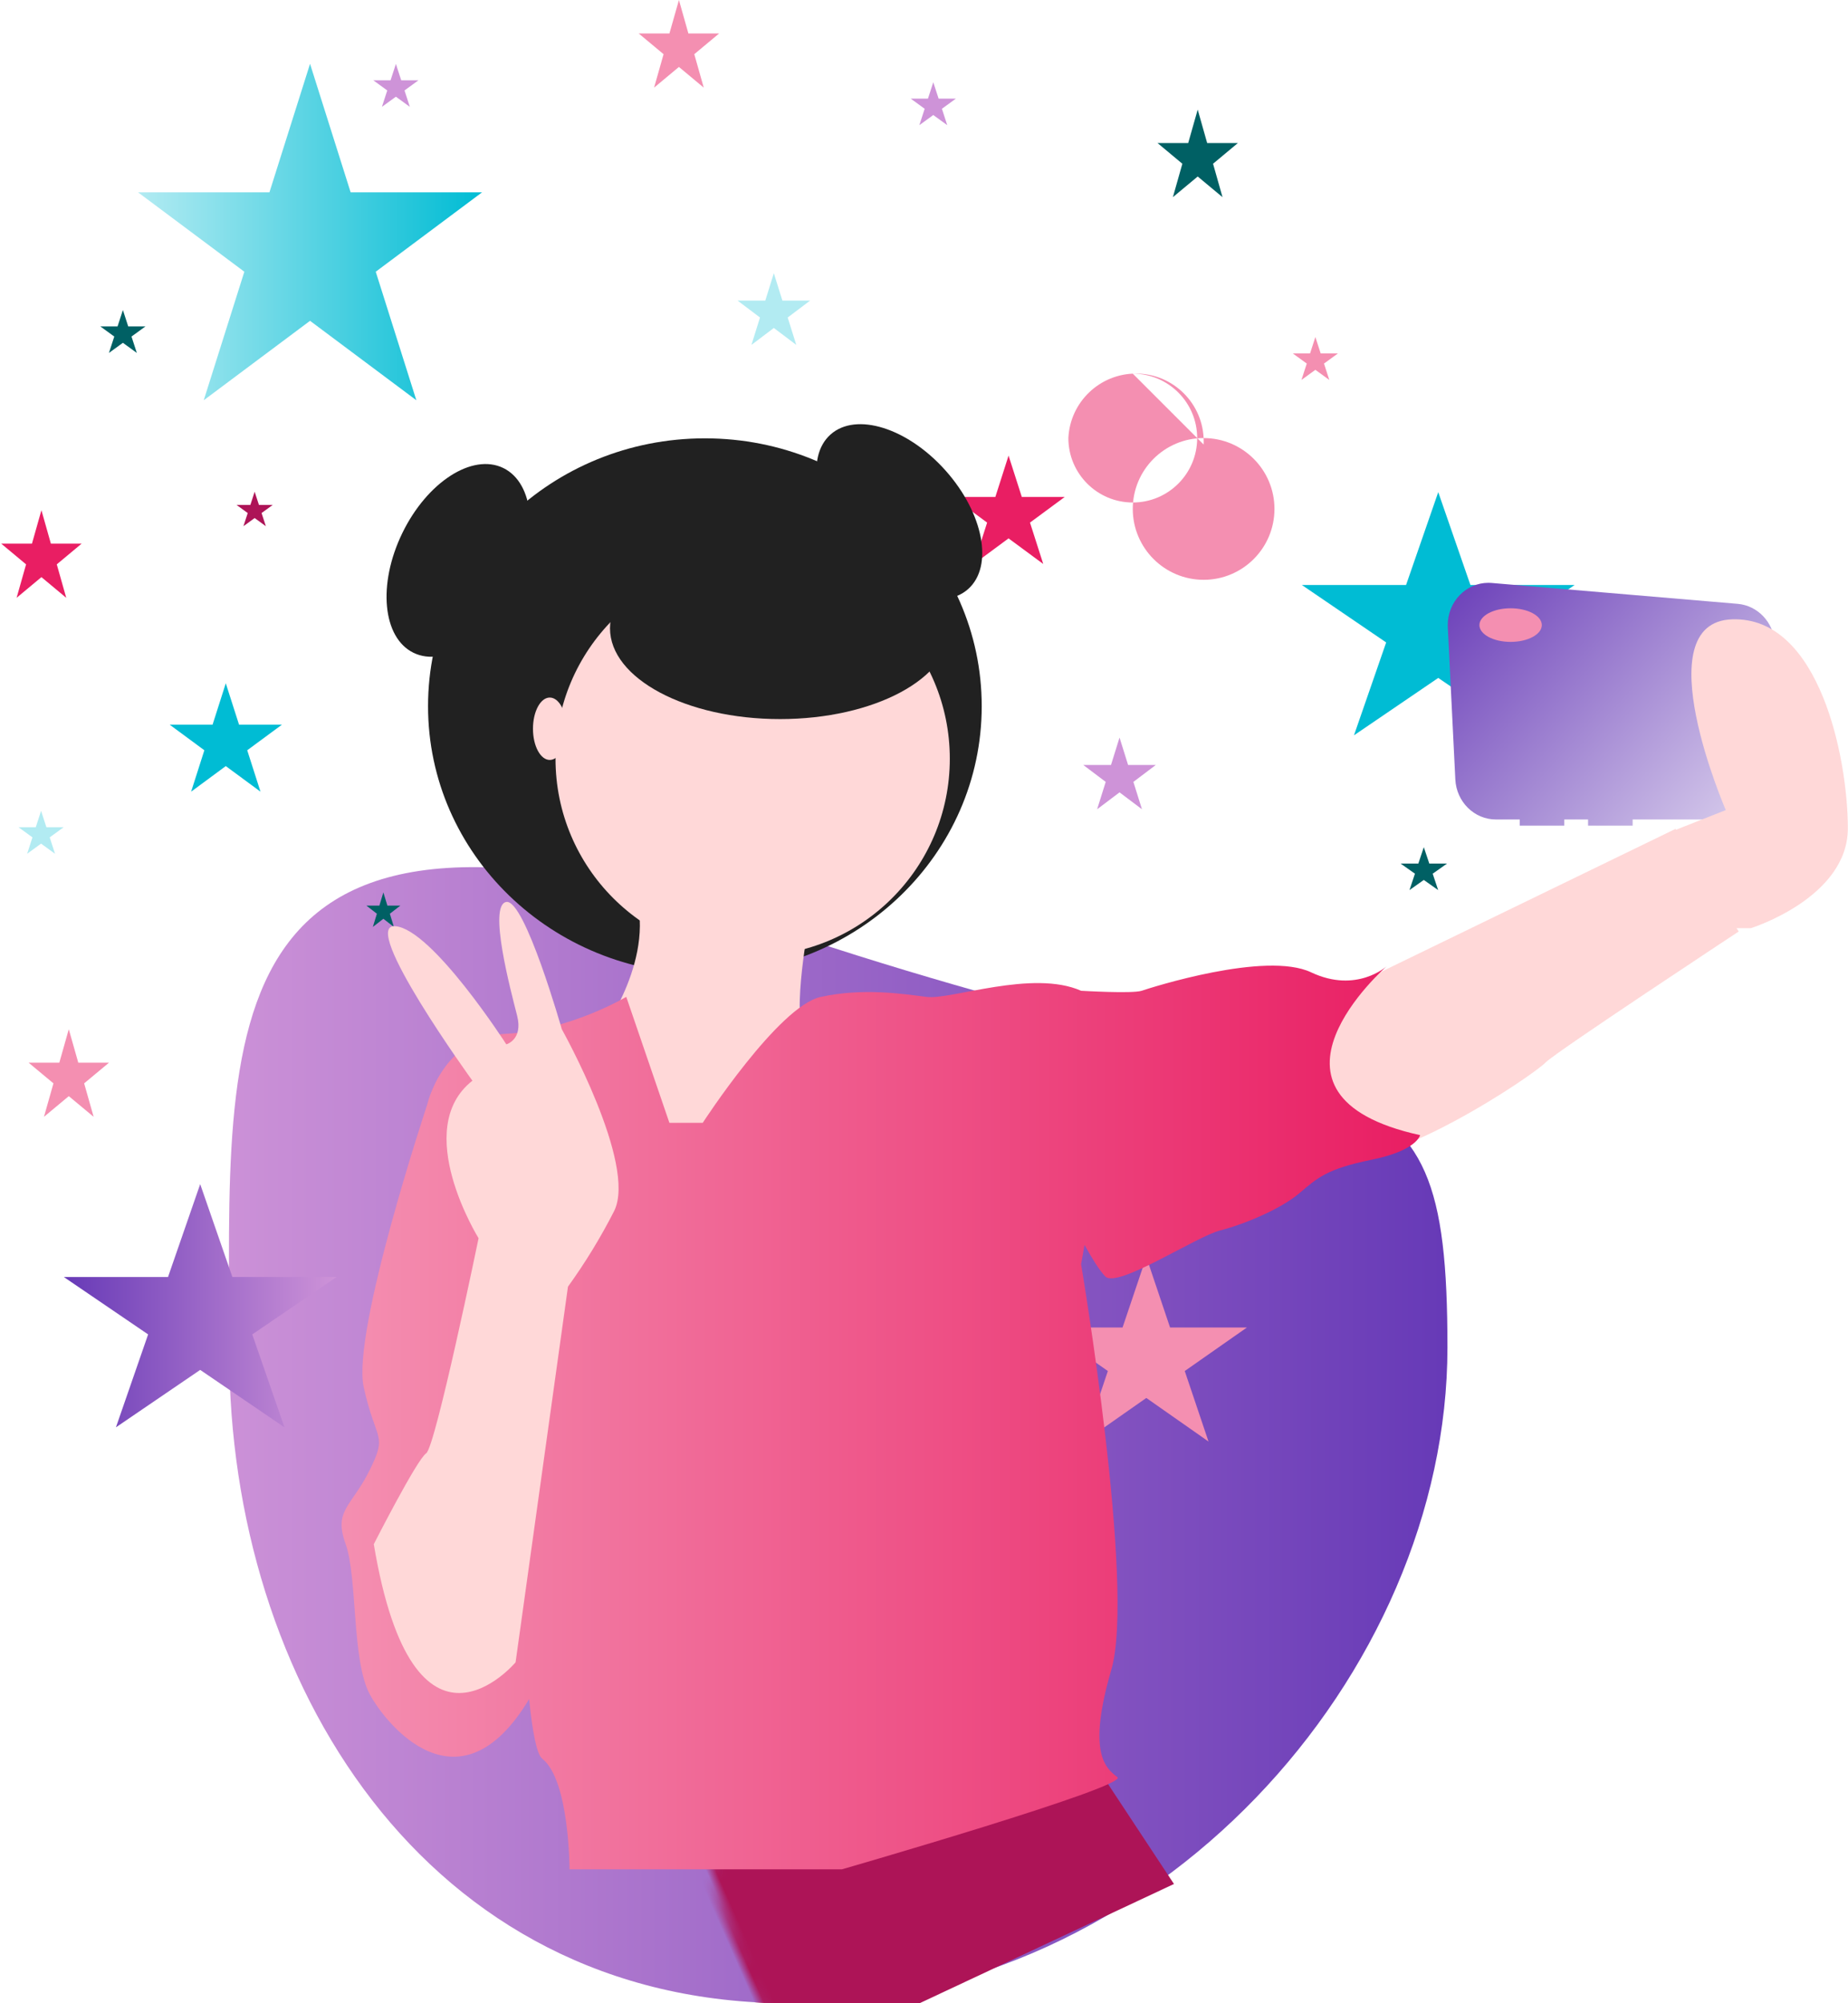 <?xml version="1.0" encoding="UTF-8"?>
<svg width="203px" height="220px" viewBox="0 0 203 220" version="1.1" xmlns="http://www.w3.org/2000/svg" xmlns:xlink="http://www.w3.org/1999/xlink">
    <!-- Generator: Sketch 64 (93537) - https://sketch.com -->
    <title>Feature2</title>
    <desc>Created with Sketch.</desc>
    <defs>
        <linearGradient x1="0%" y1="50%" x2="100%" y2="50%" id="linearGradient-1">
            <stop stop-color="#673AB7" offset="0%"></stop>
            <stop stop-color="#CE93D8" offset="100%"></stop>
        </linearGradient>
        <path d="M73.421,7.143 C137.368,-14.286 133.816,17.739 133.816,53.571 C133.816,89.404 112.459,125 72.237,125 C32.015,125 0,88.809 0,52.976 C0,17.143 9.474,28.571 73.421,7.143 Z" id="path-2"></path>
        <linearGradient x1="100%" y1="50%" x2="0%" y2="50%" id="linearGradient-4">
            <stop stop-color="#673AB7" offset="0%"></stop>
            <stop stop-color="#CE93D8" offset="100%"></stop>
        </linearGradient>
        <linearGradient x1="0%" y1="49.999%" x2="100.001%" y2="49.999%" id="linearGradient-5">
            <stop stop-color="#00BCD4" offset="0%"></stop>
            <stop stop-color="#B2EBF2" offset="100%"></stop>
        </linearGradient>
        <linearGradient x1="113.594%" y1="13.427%" x2="9.164%" y2="81.98%" id="linearGradient-6">
            <stop stop-color="#673AB7" offset="0%"></stop>
            <stop stop-color="#D1C4E9" offset="100%"></stop>
            <stop stop-color="#D1C4E9" offset="100%"></stop>
        </linearGradient>
        <linearGradient x1="0%" y1="50%" x2="100%" y2="50%" id="linearGradient-7">
            <stop stop-color="#E91E63" offset="0%"></stop>
            <stop stop-color="#F48FB1" offset="100%"></stop>
        </linearGradient>
    </defs>
    <g id="Landing" stroke="none" stroke-width="1" fill="none" fill-rule="evenodd">
        <g transform="translate(-1076, -1472)" id="How-It-Works">
            <g transform="translate(108, 769)">
                <g id="Feature-2" transform="translate(0, 578)">
                    <g id="Feature2" transform="translate(1069.5, 235) scale(-1, 1) translate(-1069.5, -235) translate(968, 125)">
                        <g id="Group" transform="translate(44, 95)">
                            <mask id="mask-3" fill="white">
                                <use xlink:href="#path-2"></use>
                            </mask>
                            <use id="Path" fill="url(#linearGradient-1)" xlink:href="#path-2"></use>
                            <polygon id="Path" fill="#AD1457" mask="url(#mask-3)" transform="translate(67.823, 113.126) scale(-1, 1) rotate(66.194) translate(-67.823, -113.126) " points="67.893 80.446 81.951 78.065 83.549 148.187 52.096 136.9"></polygon>
                        </g>
                        <g id="Group" transform="translate(101, 119)" fill="#FBC02D">
                            <path d="M0.024,0.346 L0.201,0.609 L0.624,0.009 C0.424,0.121 0.224,0.234 0.024,0.346" id="Path"></path>
                        </g>
                        <g id="Group" transform="translate(114, 30)" fill="#B2EBF2">
                            <polygon id="Path" points="6.455 7.875 3.996 6.018 1.532 7.875 2.474 4.87 0.01 3.01 3.055 3.01 3.996 0.002 4.933 3.01 7.978 3.01 5.515 4.87"></polygon>
                        </g>
                        <g id="Group" transform="translate(107, 47)" fill="#F48FB1">
                            <polygon id="Path" points="3.256 3.804 2.025 2.909 0.793 3.804 1.264 2.359 0.033 1.464 1.554 1.465 2.025 0.02 2.496 1.465 4.016 1.465 2.784 2.359"></polygon>
                        </g>
                        <g id="Group" transform="translate(86, 50)" fill="#E91E63">
                            <polygon id="Path" points="8.566 7.392 10.018 11.937 6.212 9.125 2.401 11.937 3.857 7.392 0.047 4.579 4.755 4.579 6.211 0.034 7.664 4.579 12.373 4.579"></polygon>
                        </g>
                        <g id="Group" transform="translate(76, 81)" fill="#CE93D8">
                            <polygon id="Path" points="6.481 7.873 4.021 6.017 1.558 7.873 2.499 4.869 0.036 3.008 3.081 3.008 4.021 0 4.958 3.008 8.004 3.008 5.54 4.869"></polygon>
                        </g>
                        <g id="Group" transform="translate(172, 75)" fill="#00BCD4">
                            <polygon id="Path" points="6.198 9.132 2.387 11.941 3.843 7.395 0.033 4.586 4.741 4.586 6.198 0.041 7.65 4.586 12.359 4.586 8.552 7.395 10.005 11.941"></polygon>
                        </g>
                        <g id="Group" transform="translate(173, 54)" fill="#AD1457">
                            <polygon id="Path" points="1.557 1.448 2.028 0.003 2.495 1.448 4.019 1.448 2.788 2.343 3.259 3.788 2.028 2.893 0.796 3.788 1.268 2.343 0.037 1.448"></polygon>
                        </g>
                        <g id="Group" transform="translate(159, 98)" fill="#006064">
                            <polygon id="Path" points="3.042 3.796 1.887 2.901 0.733 3.796 1.175 2.347 0.02 1.452 1.446 1.452 1.888 0.007 2.325 1.452 3.755 1.452 2.6 2.347"></polygon>
                        </g>
                        <g id="Group" transform="translate(134, 113)" fill="#311B92">
                            <polygon id="Path" points="14.557 16.988 9.016 12.987 3.472 16.988 5.591 10.511 0.046 6.51 6.898 6.51 9.016 0.029 11.131 6.51 17.983 6.51 12.442 10.511"></polygon>
                        </g>
                        <g id="Group" transform="translate(109, 128)" fill="#B2EBF2">
                            <polygon id="Path" points="3.271 3.809 2.039 2.914 0.812 3.809 1.279 2.364 0.048 1.469 1.572 1.469 2.039 0.024 2.51 1.469 4.031 1.469 2.803 2.364"></polygon>
                        </g>
                        <g id="Group" transform="translate(157, 7)" fill="#CE93D8">
                            <polygon id="Path" points="4.991 1.82 3.099 1.82 2.511 0.021 1.927 1.82 0.036 1.82 1.565 2.933 0.982 4.732 2.511 3.62 4.045 4.732 3.461 2.933"></polygon>
                        </g>
                        <g id="Group" transform="translate(187, 34)" fill="#006064">
                            <polygon id="Path" points="4.979 1.848 3.087 1.848 2.5 0.048 1.916 1.848 0.024 1.848 1.554 2.96 0.97 4.759 2.5 3.647 4.034 4.759 3.446 2.96"></polygon>
                        </g>
                        <g id="Group" transform="translate(196, 89)" fill="#B2EBF2">
                            <polygon id="Path" points="4.963 1.849 3.071 1.849 2.487 0.049 1.903 1.849 0.011 1.849 1.541 2.961 0.958 4.76 2.488 3.648 4.017 4.76 3.434 2.961"></polygon>
                        </g>
                        <g id="Group" transform="translate(102, 153)" fill="#00BCD4">
                            <polygon id="Path" points="4.993 1.841 3.101 1.841 2.517 0.041 1.93 1.841 0.038 1.841 1.571 2.953 0.983 4.752 2.517 3.639 4.046 4.752 3.463 2.953"></polygon>
                        </g>
                        <g id="Group" transform="translate(157, 153)" fill="#AD1457">
                            <polygon id="Path" points="4.991 1.841 3.099 1.841 2.511 0.041 1.927 1.841 0.036 1.841 1.565 2.953 0.982 4.752 2.511 3.639 4.045 4.752 3.461 2.953"></polygon>
                        </g>
                        <g id="Group" transform="translate(44, 93)" fill="#006064">
                            <polygon id="Path" points="5.144 1.838 3.198 1.838 2.598 0.039 1.993 1.838 0.047 1.838 1.621 2.95 1.021 4.75 2.598 3.637 4.171 4.75 3.571 2.95"></polygon>
                        </g>
                        <g id="Group" transform="translate(56, 37)" fill="#F48FB1">
                            <polygon id="Path" points="4.984 1.815 3.092 1.815 2.508 0.015 1.925 1.815 0.033 1.815 1.562 2.927 0.978 4.726 2.508 3.614 4.038 4.726 3.454 2.927"></polygon>
                        </g>
                        <g id="Group" transform="translate(98, 9)" fill="#CE93D8">
                            <polygon id="Path" points="4.957 1.833 3.065 1.833 2.481 0.034 1.894 1.833 0.001 1.833 1.532 2.946 0.948 4.745 2.481 3.633 4.011 4.745 3.427 2.946"></polygon>
                        </g>
                        <g id="Group" transform="translate(67, 12)" fill="#006064">
                            <polygon id="Path" points="8.846 3.71 5.478 3.71 4.434 0.037 3.394 3.71 0.022 3.71 2.748 5.983 1.708 9.653 4.434 7.384 7.16 9.653 6.12 5.983"></polygon>
                        </g>
                        <g id="Group" transform="translate(54, 113)" fill="#B2EBF2">
                            <polygon id="Path" points="8.836 3.706 5.467 3.706 4.424 0.033 3.384 3.706 0.011 3.706 2.738 5.975 1.697 9.649 4.424 7.38 7.15 9.649 6.11 5.975"></polygon>
                        </g>
                        <g id="Group" transform="translate(124, 0)" fill="#F48FB1">
                            <polygon id="Path" points="8.837 3.678 5.465 3.678 4.42 0.004 3.38 3.678 0.008 3.678 2.734 5.951 1.694 9.625 4.421 7.352 7.15 9.625 6.107 5.951"></polygon>
                        </g>
                        <g id="Group" transform="translate(194, 56)" fill="#E91E63">
                            <polygon id="Path" points="8.862 3.706 5.49 3.706 4.45 0.032 3.41 3.706 0.037 3.706 2.763 5.979 1.723 9.652 4.45 7.38 7.176 9.652 6.136 5.979"></polygon>
                        </g>
                        <g id="Group" transform="translate(191, 113)" fill="#F48FB1">
                            <polygon id="Path" points="8.856 3.706 5.484 3.706 4.444 0.033 3.4 3.706 0.028 3.706 2.757 5.975 1.714 9.649 4.443 7.38 7.17 9.649 6.129 5.975"></polygon>
                        </g>
                        <g id="Group" transform="translate(124, 158)" fill="#B2EBF2">
                            <polygon id="Path" points="8.845 3.679 5.472 3.679 4.432 0.006 3.389 3.679 0.02 3.679 2.746 5.948 1.702 9.622 4.432 7.353 7.158 9.622 6.118 5.948"></polygon>
                        </g>
                        <g id="Group" transform="translate(30, 54)" fill="#00BCD4">
                            <polygon id="Path" points="29.988 10.248 18.547 10.248 15.011 0.048 11.476 10.248 0.034 10.248 9.29 16.554 5.755 26.753 15.011 20.451 24.268 26.753 20.732 16.554"></polygon>
                        </g>
                        <g id="Group" transform="translate(166, 130)" fill="url(#linearGradient-4)">
                            <polygon id="Path" points="29.985 10.244 18.544 10.244 15.009 0.042 11.473 10.244 0.032 10.244 9.288 16.546 5.752 26.75 15.009 20.444 24.265 26.75 20.729 16.546"></polygon>
                        </g>
                        <g id="Group" transform="translate(66, 138)" fill="#F48FB1">
                            <polygon id="Path" points="22.134 7.785 13.688 7.785 11.078 0.043 8.471 7.785 0.025 7.785 6.857 12.567 4.247 20.31 11.078 15.524 17.913 20.31 15.303 12.567"></polygon>
                        </g>
                        <g id="Group" transform="translate(101, 121)" fill="#0984E3">
                            <path d="M0.309,0.325 L0.315,0.319 L0.309,0.325 Z" id="Path"></path>
                        </g>
                        <g id="Group" transform="translate(150, 7)" fill="url(#linearGradient-5)">
                            <polygon id="Path" points="37.836 14.123 23.403 14.123 18.943 0.009 14.483 14.123 0.048 14.123 11.726 22.841 7.265 36.956 18.943 28.232 30.62 36.956 26.16 22.841"></polygon>
                        </g>
                        <g id="Group" transform="translate(63, 41)" fill="#F48FB1">
                            <path d="M7.784,22.675 C3.487,22.675 0.002,19.19 0.002,14.892 C0.002,10.594 3.487,7.109 7.784,7.109 C12.082,7.109 15.567,10.594 15.567,14.892 C15.563,19.187 12.08,22.671 7.784,22.675 L7.784,22.675 Z M15.567,0.034 C11.661,0.034 8.492,3.202 8.492,7.109 C8.492,11.016 11.661,14.185 15.567,14.185 C19.474,14.185 22.642,11.016 22.642,7.109 C22.454,3.144 19.183,0.025 15.213,0.025 C11.107,0.025 7.776,3.356 7.776,7.463 C7.776,7.58 7.779,7.701 7.784,7.817 L15.567,0.034 Z" id="Shape"></path>
                        </g>
                        <g id="Group" transform="translate(104.005, 56.2) scale(-1, 1) rotate(-41.688) translate(-104.005, -56.2) translate(97.005, 44.7)" fill="#212121">
                            <path d="M6.846,0.003 C10.603,0.003 13.648,5.091 13.648,11.367 C13.648,17.643 10.603,22.731 6.846,22.731 C3.09,22.731 0.044,17.643 0.044,11.367 C0.044,5.091 3.09,0.003 6.846,0.003" id="Path"></path>
                        </g>
                        <g id="Group" transform="translate(125.5, 77.5) scale(-1, 1) rotate(-90) translate(-125.5, -77.5) translate(96, 47)" fill="#212121">
                            <path d="M29.448,0.02 C45.692,0.02 58.861,13.635 58.861,30.43 C58.861,47.225 45.692,60.84 29.448,60.84 C13.203,60.84 0.034,47.225 0.034,30.43 C0.034,13.635 13.203,0.02 29.448,0.02" id="Path"></path>
                        </g>
                        <g id="Group" transform="translate(7, 64)" fill="url(#linearGradient-6)">
                            <path d="M32.134,0.022 L5.128,2.313 C2.933,2.499 1.195,4.318 1.036,6.596 L0.027,21.028 C0.019,21.138 0.016,21.251 0.016,21.363 C0.016,23.921 2.017,25.997 4.485,25.997 L16.656,25.997 L16.656,26.674 L21.553,26.674 L21.553,25.997 L24.165,25.997 L24.165,26.674 L29.062,26.674 L29.062,25.997 L31.672,25.997 C34.05,25.997 36.013,24.063 36.134,21.6 L36.961,4.877 C36.965,4.8 36.967,4.719 36.967,4.64 C36.967,2.081 34.966,0.006 32.499,0.006 C32.378,0.006 32.255,0.011 32.134,0.021 L32.134,0.022 Z" id="Path"></path>
                        </g>
                        <g id="Group" transform="translate(12, 91)" fill="#FFD8D8">
                            <path d="M45.643,18.813 L6.952,0.032 L0.008,11.301 C0.008,11.301 20.126,24.562 21.172,25.642 C22.66,27.179 38.699,37.934 44.982,36.227 C51.265,34.52 48.289,20.52 45.643,18.813" id="Path"></path>
                        </g>
                        <g id="Group" transform="translate(114, 95)" fill="#FFD8D8">
                            <path d="M0.224,6.878 C0.224,6.878 2.319,18.029 0.224,19.381 C-1.871,20.732 14.188,37.289 14.188,37.289 L20.821,31.545 L22.916,18.367 C22.916,18.367 16.632,9.919 19.425,2.485 C22.218,-4.949 0.224,6.878 0.224,6.878" id="Path"></path>
                        </g>
                        <g id="Group" transform="translate(120, 83) scale(-1, 1) rotate(-90) translate(-120, -83) translate(98, 61)" fill="#FFD8D8">
                            <path d="M21.675,0.022 C33.635,0.022 43.331,9.718 43.331,21.679 C43.331,33.639 33.635,43.335 21.675,43.335 C9.714,43.335 0.018,33.639 0.018,21.679 C0.018,9.718 9.714,0.022 21.675,0.022" id="Path"></path>
                        </g>
                        <g id="Group" transform="translate(47, 106)" fill="url(#linearGradient-7)">
                            <path d="M37.245,2.808 C37.228,2.809 31.591,3.144 30.595,2.808 C29.597,2.47 16.963,-1.578 11.975,0.783 C6.988,3.145 3.663,0.109 3.663,0.109 C3.663,0.109 19.955,14.277 0.005,18.663 C0.005,18.663 0.338,20.35 5.325,21.362 C10.313,22.374 11.31,23.386 13.305,25.072 C15.3,26.759 19.29,28.446 21.95,29.121 C24.61,29.795 33.255,35.531 34.585,34.181 C35.237,33.52 36.128,32.049 36.867,30.721 C37.093,32.042 37.245,32.831 37.245,32.831 C37.245,32.831 31.26,68.253 33.92,77.362 C36.58,86.47 34.585,88.157 33.255,89.169 C31.925,90.181 63.513,99.289 63.513,99.289 L93.438,99.289 C93.438,99.289 93.438,89.506 96.431,87.145 C97.041,86.664 97.513,84.205 97.877,80.598 C105.541,93.365 113.582,83.412 115.384,80.061 C117.379,76.35 116.714,67.241 118.044,63.53 C119.374,59.82 117.379,59.482 115.384,55.434 C113.389,51.386 114.719,52.398 116.049,46.326 C117.378,40.255 109.069,15.298 109.066,15.289 L109.066,15.289 C109.066,15.289 107.404,7.868 100.421,7.53 C93.438,7.193 87.206,3.474 87.206,3.474 L82.466,17.313 L78.808,17.313 C78.808,17.313 70.496,4.494 65.84,3.482 C61.185,2.47 56.863,3.145 54.203,3.482 C51.543,3.82 42.565,0.446 37.245,2.807 L37.245,2.808 Z" id="Path"></path>
                        </g>
                        <g id="Group" transform="translate(135, 99)" fill="#FFD8D8">
                            <path d="M26.94,70.583 C26.94,70.583 22.2,61.268 21.185,60.603 C20.169,59.938 15.429,36.983 15.429,36.983 C15.429,36.983 22.877,25.006 16.107,19.683 C16.107,19.683 28.633,2.383 24.571,2.716 C20.508,3.049 12.382,15.69 12.382,15.69 C12.382,15.69 10.52,15.191 11.198,12.53 C11.875,9.869 14.414,0.387 12.382,0.054 C10.351,-0.278 6.288,14.027 6.288,14.027 C6.288,14.027 -2.006,28.832 0.533,33.988 C2,36.873 3.709,39.667 5.61,42.304 L11.365,83.557 C11.365,83.557 22.539,96.866 26.94,70.583" id="Path"></path>
                        </g>
                        <g id="Group" transform="translate(37, 68.5) scale(-1, 1) rotate(-90) translate(-37, -68.5) translate(35, 65)" fill="#F48FB1">
                            <path d="M1.852,0.013 C2.872,0.013 3.698,1.547 3.698,3.439 C3.698,5.332 2.872,6.866 1.852,6.866 C0.833,6.866 0.007,5.332 0.007,3.439 C0.007,1.547 0.833,0.013 1.852,0.013" id="Path"></path>
                        </g>
                        <g id="Group" transform="translate(0, 68)" fill="#FFD8D8">
                            <path d="M15.489,33.935 L10.675,33.935 C10.675,33.935 0.017,30.609 0.017,22.961 C0.017,15.312 3.112,-0.318 12.738,0.015 C22.365,0.347 13.426,20.965 13.426,20.965 L19.254,23.265 L19.271,30.277 L15.489,33.935 Z" id="Path"></path>
                        </g>
                        <g id="Group" transform="translate(117, 69) scale(-1, 1) rotate(-90) translate(-117, -69) translate(107, 50)" fill="#212121">
                            <path d="M10.001,0.008 C15.508,0.008 19.972,8.37 19.972,18.685 C19.972,29 15.508,37.362 10.001,37.362 C4.495,37.362 0.03,29 0.03,18.685 C0.03,8.37 4.495,0.008 10.001,0.008" id="Path"></path>
                        </g>
                        <g id="Group" transform="translate(142.5, 80) scale(-1, 1) rotate(-90) translate(-142.5, -80) translate(139, 78)" fill="#FFD8D8">
                            <path d="M3.468,0.046 C5.361,0.046 6.895,0.872 6.895,1.891 C6.895,2.911 5.361,3.737 3.468,3.737 C1.576,3.737 0.042,2.911 0.042,1.891 C0.042,0.872 1.576,0.046 3.468,0.046" id="Path"></path>
                        </g>
                        <g id="Group" transform="translate(152.461, 61.413) scale(-1, 1) rotate(-64.098) translate(-152.461, -61.413) translate(140.961, 54.413)" fill="#212121">
                            <path d="M11.301,0.039 C17.532,0.039 22.583,3.106 22.583,6.89 C22.583,10.674 17.532,13.741 11.301,13.741 C5.071,13.741 0.021,10.674 0.021,6.89 C0.021,3.106 5.071,0.039 11.301,0.039" id="Path"></path>
                        </g>
                    </g>
                </g>
            </g>
        </g>
    </g>
</svg>